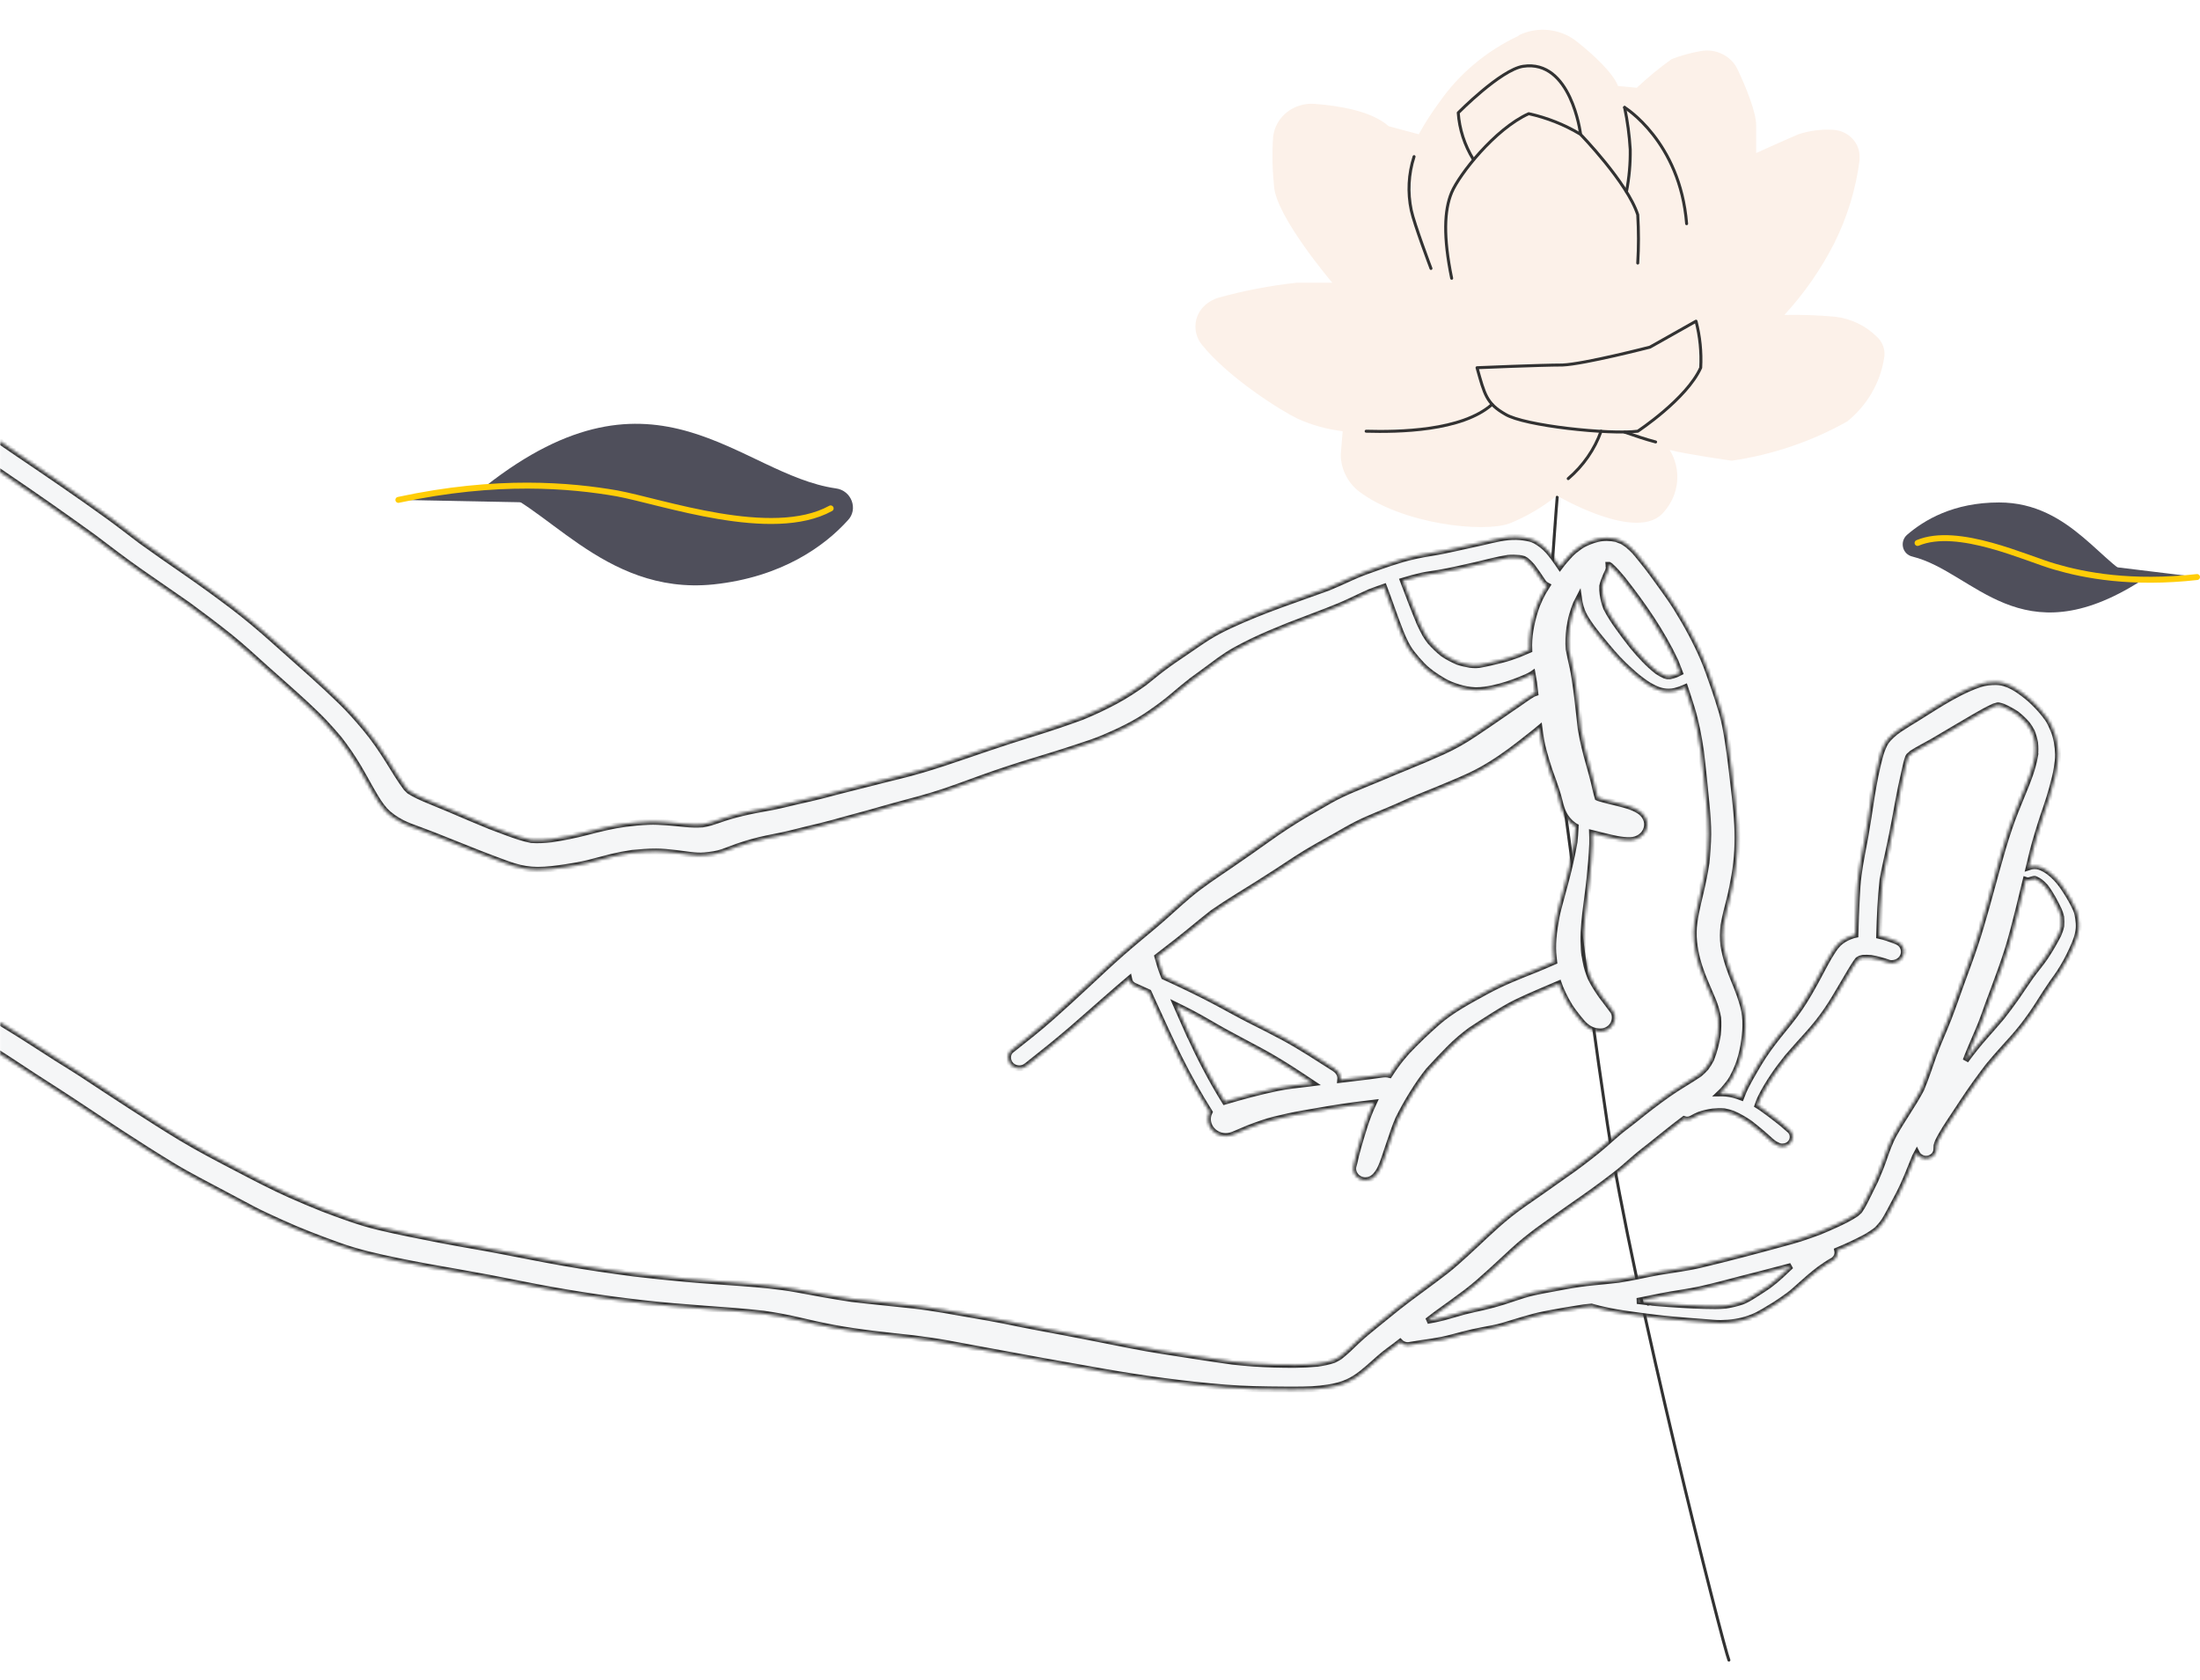<svg fill="none" height="565" viewBox="0 0 740 565" width="740" xmlns="http://www.w3.org/2000/svg" xmlns:xlink="http://www.w3.org/1999/xlink"><filter id="a" color-interpolation-filters="sRGB" filterUnits="userSpaceOnUse" height="564.87" width="247.798" x="394.094" y="0"><feFlood flood-opacity="0" result="BackgroundImageFix"/><feColorMatrix in="SourceAlpha" result="hardAlpha" type="matrix" values="0 0 0 0 0 0 0 0 0 0 0 0 0 0 0 0 0 0 127 0"/><feOffset dy="2"/><feGaussianBlur stdDeviation="2.5"/><feComposite in2="hardAlpha" operator="out"/><feColorMatrix type="matrix" values="0 0 0 0 0.588 0 0 0 0 0.464 0 0 0 0 0 0 0 0 0.24 0"/><feBlend in2="BackgroundImageFix" mode="normal" result="effect1_dropShadow_407_136"/><feColorMatrix in="SourceAlpha" result="hardAlpha" type="matrix" values="0 0 0 0 0 0 0 0 0 0 0 0 0 0 0 0 0 0 127 0"/><feOffset dy="3"/><feGaussianBlur stdDeviation="4"/><feComposite in2="hardAlpha" operator="out"/><feColorMatrix type="matrix" values="0 0 0 0 0.7 0 0 0 0 0.511 0 0 0 0 0 0 0 0 0.61 0"/><feBlend in2="effect1_dropShadow_407_136" mode="normal" result="effect2_dropShadow_407_136"/><feBlend in="SourceGraphic" in2="effect2_dropShadow_407_136" mode="normal" result="shape"/></filter><mask id="b" fill="#fff"><path d="m693.306 308.431c-.175-.817-.454-1.586-.775-2.354-1.302-2.734-2.697-5.409-4.558-7.841-.527-.574-1.065-1.119-1.685-1.605-.517-.36-1.044-.681-1.623-.944-.103-.039-.207-.058-.31-.088-.062 0-.134 0-.197.01-.506.097-.982.243-1.468.408-.434.146-.889.098-1.312-.048-.817 3.414-1.645 6.828-2.503 10.233-1.096 4.319-2.161 8.638-3.495 12.908-1.334 4.28-2.885 8.502-4.446 12.714-.724 1.974-1.489 3.949-2.213 5.924-.745 2.062-1.438 4.153-2.244 6.186-1.489 3.745-3.195 7.393-4.684 11.138-.217.545-.414 1.099-.62 1.644 2.057-2.802 4.218-5.535 6.544-8.161 1.861-2.111 3.732-4.231 5.552-6.381 1.758-2.247 3.453-4.504 5.076-6.828 1.593-2.286 3.092-4.621 4.705-6.887 1.602-2.257 3.453-4.338 4.983-6.644 1.572-2.344 2.978-4.814 4.281-7.305.423-1.002.806-1.994 1.023-3.054.083-1.002.073-2.014-.031-3.025zm-8.782-54.291c.145-1.459.145-2.898-.01-4.358-.238-1.293-.6-2.538-1.086-3.764-.444-.856-.961-1.644-1.529-2.432-1.096-1.255-2.285-2.393-3.608-3.434-1.426-.944-2.915-1.752-4.486-2.452-.497-.175-.993-.321-1.51-.428-.134 0-.279 0-.413 0-.393.097-.776.204-1.148.33-2.264 1.022-4.404 2.237-6.544 3.473-2.274 1.313-4.538 2.655-6.792 3.987-2.45 1.44-4.89 2.899-7.34 4.338-2.316 1.333-4.725 2.5-6.979 3.949-.341.282-.682.574-1.003.895-.093.136-.175.282-.258.418-.558 1.537-.879 3.181-1.231 4.757-.424 1.838-.827 3.677-1.21 5.506-.713 3.385-1.282 6.78-1.913 10.175-.703 3.696-1.406 7.392-2.223 11.069-.714 3.259-1.448 6.489-2.027 9.767-.683 6.254-.952 12.538-1.129 18.822 1.83.399 3.608 1.022 5.345 1.684 1.023.389 1.84.817 2.419 1.751.548.875.692 1.955.403 2.938-.28.953-.952 1.77-1.851 2.276-.868.476-2.15.719-3.122.379-1.933-.671-3.877-1.226-5.903-1.557-.93-.088-1.84-.117-2.77-.059-.3.059-.6.137-.9.224-.248.127-.486.253-.723.399-.042.029-.073.068-.114.107-1.003 1.342-1.861 2.772-2.719 4.202-.859 1.41-1.686 2.84-2.513 4.26-1.654 2.85-3.329 5.691-5.19 8.424-1.934 2.86-4.125 5.554-6.452 8.142-2.264 2.499-4.518 4.999-6.72 7.548-1.633 2.062-3.236 4.124-4.694 6.293-1.675 2.5-3.256 5.068-4.549 7.762-.32.759-.6 1.518-.868 2.286.506.321 1.023.623 1.509.973 1.705 1.216 3.37 2.452 5.013 3.746.683.525 1.365 1.05 2.016 1.605.765.642 1.478 1.371 2.274 1.975.434.398.734.875.889 1.42.248.836.114 1.751-.341 2.49-.455.73-1.199 1.265-2.058 1.488-.299.039-.609.078-.909.117-.621 0-1.199-.146-1.737-.448-1.158-.457-2.088-1.362-2.987-2.179-.693-.613-1.375-1.226-2.078-1.829-1.365-1.177-2.771-2.296-4.187-3.405-1.798-1.235-3.67-2.325-5.685-3.191-.951-.34-1.913-.613-2.916-.798-1.292-.107-2.563-.068-3.856.068-1.55.233-3.049.544-4.517 1.06-.889.379-1.747.788-2.574 1.264-.797.477-1.748.506-2.585.224-3.805 2.85-7.454 5.855-11.166 8.802-2.036 1.615-4.094 3.171-6.027 4.893-2.057 1.838-4.135 3.638-6.327 5.32-4.394 3.375-8.87 6.614-13.45 9.756-4.115 2.83-8.147 5.758-12.189 8.676-2.968 2.218-5.811 4.494-8.509 6.993-2.523 2.315-5.004 4.669-7.547 6.965-2.606 2.344-5.211 4.698-8.033 6.828-3.216 2.422-6.493 4.766-9.77 7.12-1.127.826-2.223 1.692-3.329 2.529 1.84-.321 3.68-.691 5.5-1.167 2.315-.613 4.58-1.333 6.885-1.955 2.099-.554 4.239-.972 6.358-1.459 2.347-.544 4.642-1.166 6.937-1.886 2.305-.72 4.548-1.556 6.864-2.247 2.13-.651 4.363-1.118 6.555-1.536 2.419-.447 4.838-.895 7.246-1.342 3.174-.593 6.348-1.05 9.563-1.361 2.822-.262 5.634-.544 8.446-.875 2.192-.36 4.383-.739 6.565-1.196 2.419-.515 4.848-1.021 7.288-1.439 4.549-.768 9.128-1.303 13.605-2.363 9.356-2.217 18.65-4.687 27.902-7.225 1.933-.525 3.898-1.04 5.8-1.663 2.088-.681 4.125-1.4 6.172-2.159 2.005-.827 3.99-1.673 5.955-2.587 2.284-1.05 4.559-2.179 6.637-3.569.372-.302.723-.613 1.065-.954 1.23-1.731 2.099-3.657 3.05-5.544.786-1.556 1.551-3.123 2.305-4.689.993-2.266 1.944-4.552 2.751-6.887 1.055-3.025 2.109-6.099 3.702-8.919 2.853-5.039 6.286-9.757 8.984-14.863 1.634-3.862 2.875-7.831 4.302-11.761 1.468-4.046 3.298-7.947 4.849-11.964 1.572-4.027 2.957-8.132 4.436-12.189 1.52-4.182 3.112-8.355 4.508-12.567 2.854-8.56 5.057-17.295 7.477-25.963 1.22-4.357 2.461-8.696 3.909-12.995 1.385-4.125 3.05-8.171 4.715-12.198 1.695-4.076 3.37-8.278 4.105-12.617zm-129.755 183.929c.072-.01.145-.01.227-.01.269 0 .538.039.786.117.517.048 1.034.107 1.551.146 2.822.224 5.655.438 8.487.604 2.523.155 5.055.272 7.578.331 2.357.059 4.714.117 7.06-.106 1.892-.302 3.712-.73 5.531-1.342.6-.244 1.2-.506 1.758-.817.879-.487 1.716-1.012 2.564-1.547 1.571-.973 3.101-1.994 4.631-3.035 1.427-1.069 2.781-2.178 4.084-3.394 1.148-1.06 2.264-2.14 3.412-3.2-.848.233-1.685.457-2.533.681-4.549 1.225-9.118 2.372-13.688 3.539-4.724 1.216-9.428 2.519-14.204 3.579-4.414.982-8.932 1.478-13.367 2.372-2.45.487-4.9 1.002-7.361 1.488-.207.039-.413.068-.62.107 1.365.156 2.729.331 4.104.487zm8.804-215.679c-4.671-9.913-11.018-19.028-17.851-27.725-1.282-1.547-2.584-3.065-4.093-4.407-.145-.088-.29-.166-.434-.253-.011 0-.011 0-.021 0-.062 0-.134 0-.196 0 0 .019.01.029.02.048.259.886.062 1.674-.351 2.481-.166.331-.321.661-.476 1.002-.496 1.157-.962 2.344-1.241 3.57-.052.934.021 1.838.134 2.772.248 1.566.6 3.094 1.178 4.582 1.127 2.247 2.522 4.368 3.99 6.42 1.571 2.209 3.205 4.388 4.9 6.518 2.532 3.035 5.189 5.993 8.363 8.454.806.516 1.612.983 2.48 1.382.28.087.538.155.817.214.3.019.6.019.91.01.703-.137 1.375-.35 2.057-.594.445-.194.889-.398 1.323-.622-.475-1.294-.981-2.578-1.509-3.852zm-37.985 50.356c-.486-1.187-.785-2.393-1.085-3.628-.269-1.109-.599-2.199-.94-3.278-.683-2.18-1.509-4.3-2.264-6.44-.785-2.257-1.447-4.553-2.077-6.849-.682-2.5-1.085-5.058-1.406-7.616-.486.408-.982.817-1.478 1.225-1.654 1.333-3.329 2.646-5.004 3.939-4.239 3.307-8.746 6.478-13.512 9.075-4.446 2.412-9.212 4.25-13.884 6.225-2.295.962-4.622 1.877-6.937 2.82-2.388.973-4.725 2.042-7.082 3.093-4.528 2.023-9.232 3.696-13.646 5.952-2.358 1.206-4.632 2.539-6.927 3.842-2.161 1.225-4.342 2.441-6.513 3.657-4.57 2.558-8.881 5.495-13.244 8.355-4.3 2.82-8.694 5.534-13.067 8.248-2.926 1.819-5.8 3.657-8.612 5.612-4.043 3.151-7.909 6.468-11.931 9.61-2.223 1.741-4.445 3.453-6.678 5.174.537 1.975 1.126 3.94 1.87 5.856.114.302.248.594.362.895 6.109 2.793 12.177 5.682 18.08 8.844 3.66 1.956 7.257 3.989 10.968 5.867 3.794 1.907 7.588 3.804 11.32 5.818 5.809 3.152 11.298 6.791 16.86 10.312.93.594 1.643 1.343 1.943 2.394.145.476.176.972.124 1.459 3.256-.399 6.513-.788 9.769-1.177 1.344-.184 2.688-.359 4.022-.554.992-.146 1.881-.184 2.77.059.455-.7.921-1.401 1.386-2.101.568-.856 1.22-1.673 1.83-2.5.486-.671 1.065-1.294 1.602-1.936.383-.447.734-.914 1.138-1.332 3.225-3.395 6.606-6.653 10.152-9.746 4.808-4.212 10.638-7.266 16.262-10.359 5.314-2.928 11.021-5.184 16.686-7.421 2.12-.875 4.229-1.76 6.317-2.684-.072-.555-.134-1.099-.176-1.654-.072-.943-.196-1.887-.175-2.84.01-1.119.021-2.208.124-3.317.207-2.423.569-4.815 1.024-7.208.362-1.956.92-3.891 1.438-5.808 1.003-3.774 2.078-7.509 2.947-11.303.631-2.685 1.199-5.379 1.654-8.093.176-1.595.3-3.162.373-4.767.01-.165 0-.33.01-.496-.02-.009-.051-.029-.072-.039-2.036-1.303-3.422-3.025-4.321-5.185zm-6.631-77.12c-1.147-1.732-2.305-3.473-3.576-5.137-.631-.73-1.292-1.411-2.057-2.033-.248-.166-.496-.311-.765-.457-.476-.146-.961-.244-1.468-.322-1.282-.126-2.533-.155-3.825-.048-3.629.544-7.185 1.585-10.752 2.382-4.217.943-8.384 1.935-12.643 2.664-1.881.331-3.794.525-5.644.943-2.14.487-4.239 1.041-6.327 1.683 1.87 4.805 3.596 9.65 5.633 14.397-.124-.263-.248-.525-.362-.798.186.419.372.827.558 1.246.506 1.06 1.023 2.101 1.592 3.132.486.885 1.075 1.702 1.695 2.51 1.344 1.498 2.76 2.889 4.352 4.154 1.561 1.05 3.235 1.916 4.982 2.675 1.365.458 2.74.769 4.167.993.351.039.703.068 1.054.097.631.049 1.261.01 1.882-.048 2.501-.418 4.962-1.021 7.422-1.634 1.954-.486 3.877-1.118 5.769-1.828 1.251-.525 2.481-1.07 3.742-1.586-.206-4.367.611-8.754 1.904-12.947.951-3.083 2.367-5.972 4.146-8.715-.59-.312-1.106-.749-1.479-1.323zm-119.186 151.818c3.607 7.918 7.586 15.652 12.207 23.084 5.81-1.721 11.661-3.316 17.616-4.551 3.453-.709 7.019-1.05 10.514-1.477.454-.059.92-.117 1.375-.175-2.388-1.576-4.766-3.191-7.185-4.729-3.525-2.247-7.112-4.416-10.813-6.391-3.814-2.053-7.66-4.057-11.454-6.139-3.649-2.005-7.174-4.184-10.864-6.13-1.82-.963-3.66-1.887-5.51-2.792 1.385 3.094 2.76 6.197 4.114 9.3zm-424.103-216.161c.031.019.072.048.103.068.021.01.021.019.041.029-.052-.039-.093-.068-.145-.097zm721.483 187.673c-.61 1.362-1.271 2.714-1.975 4.037-.754 1.41-1.571 2.763-2.44 4.115-.734 1.138-1.571 2.227-2.357 3.336-1.695 2.432-3.267 4.922-4.839 7.412-1.613 2.519-3.318 4.941-5.159 7.305-1.933 2.471-4.011 4.795-6.141 7.11-1.892 2.062-3.691 4.163-5.469 6.294-2.75 3.618-5.439 7.285-7.941 11.069-1.23 1.877-2.471 3.745-3.711 5.613-1.872 2.83-3.815 5.661-5.284 8.705-.175.448-.331.885-.444 1.343-.031.398-.052.788-.052 1.186 0 1.781-1.572 3.259-3.464 3.259-1.374 0-2.584-.798-3.132-1.907-.207.389-.413.778-.61 1.187-1.737 4.28-3.371 8.608-5.521 12.742-1.013 1.975-2.068 3.93-3.123 5.895-.713 1.323-1.406 2.636-2.347 3.852-.506.652-1.044 1.264-1.613 1.858-.506.506-1.22.963-1.809 1.371-.899.642-1.84 1.197-2.832 1.702-2.885 1.518-5.862 2.889-8.902 4.153.29 1.314-.32 2.724-1.592 3.434-1.489.817-2.884 1.819-4.28 2.782-2.388 1.789-4.632 3.764-6.844 5.758-1.137 1.021-2.264 2.062-3.495 2.986-1.519 1.119-3.06 2.198-4.662 3.219-1.251.788-2.533 1.547-3.794 2.296-.755.438-1.489.856-2.254 1.245-.858.438-1.789.788-2.698 1.109-3.009 1.079-6.307 1.536-9.511 1.575-.062 0-.135 0-.197 0-1.747 0-3.525-.205-5.262-.332-1.912-.126-3.814-.282-5.716-.438-3.619-.302-7.247-.594-10.835-1.041.052.009.114.009.176.019-.909-.107-1.819-.224-2.719-.341-.01 0-.01 0-.01 0-.052-.009-.103-.019-.165-.019-.714-.097-1.437-.185-2.161-.273.228.03.465.059.693.078-.3-.029-.6-.068-.9-.107.021 0 .042 0 .052.01-.093-.02-.186-.029-.279-.039.072.01.155.019.227.029-.072-.01-.155-.019-.237-.029-.104-.02-.218-.029-.321-.039.103.01.207.019.31.039-.113-.02-.238-.039-.362-.049-3.37-.438-6.729-.934-10.058-1.596-1.954-.379-3.866-.866-5.779-1.401-.868.087-1.737.165-2.595.262-4.548.71-9.087 1.468-13.594 2.373-4.632.933-9.046 2.489-13.564 3.792-2.253.652-4.6 1.051-6.906 1.488-2.243.428-4.476.914-6.688 1.498-2.316.612-4.621 1.264-6.989 1.75-2.202.438-4.424.759-6.657 1.07-1.293.184-2.575.418-3.867.612-.31.078-.62.117-.93.117s-.62-.039-.92-.117c-.641-.156-1.199-.496-1.644-.953-.61.476-1.21.963-1.83 1.42-1.22.904-2.481 1.789-3.649 2.743-1.127.914-2.192 1.887-3.278 2.84-2.708 2.402-5.489 4.96-8.88 6.487-2.109.953-4.332 1.479-6.637 1.838-1.779.273-3.619.486-5.428.574-1.995.097-4.001.116-5.996.116-1.147 0-2.295-.01-3.442-.01-6.575-.039-13.119-.127-19.673-.663-13.739-1.12-27.406-2.969-40.958-5.344-13.388-2.326-26.744-4.749-40.09-7.24-4.156-.769-8.301-1.567-12.446-2.307-3.815-.691-7.65-1.216-11.486-1.713-8.962-.983-17.936-1.859-26.805-3.513-3.991-.75-7.96-1.635-11.909-2.569-3.867-.915-7.743-1.596-11.672-2.171-6.605-.749-13.232-1.226-19.858-1.694-6.792-.487-13.584-1.061-20.345-1.811-13.925-1.557-27.798-3.747-41.506-6.511-6.999-1.411-14.008-2.744-21.037-3.961-6.74-1.168-13.481-2.355-20.169-3.737-6.699-1.372-13.367-2.861-19.776-5.157-6.668-2.384-13.294-4.913-19.714-7.852-3.122-1.43-6.264-2.831-9.304-4.417-3.122-1.634-6.233-3.288-9.335-4.962-5.903-3.181-11.94-6.187-17.667-9.66-11.63-7.044-22.887-14.603-34.206-22.085-5.479-3.619-11.082-7.092-16.55-10.74-5.727-3.824-11.588-7.462-17.336-11.237-5.851-3.853-11.681-7.705-17.398-11.723-5.448-3.843-10.782-7.841-16.105-11.83-7.267-5.448-14.327-11.13-21.274-16.918-1.633-1.362-1.468-3.93 0-5.311 1.603-1.508 4.011-1.352 5.634 0 3.422 2.851 6.822 5.74 10.348 8.464 3.091 2.383 6.182 4.747 9.314 7.082 5.179 3.746 10.399 7.433 15.692 11.023 5.53 3.736 11.216 7.267 16.881 10.818 5.789 3.61 11.681 7.073 17.398 10.78 2.905 1.878 5.82 3.745 8.735 5.613 2.657 1.683 5.355 3.289 7.98 5.011 5.789 3.784 11.536 7.637 17.367 11.373 5.479 3.512 10.958 7.063 16.55 10.419 6.089 3.658 12.405 6.927 18.721 10.225 5.913 3.094 11.795 6.178 17.915 8.903 3.577 1.605 7.195 3.093 10.834 4.563 6.14 2.335 12.312 4.65 18.752 6.198 6.885 1.644 13.832 2.987 20.789 4.349 6.782 1.324 13.625 2.404 20.417 3.718 6.968 1.343 13.925 2.744 20.913 3.98 7.898 1.402 15.848 2.54 23.808 3.601 5.861.682 11.733 1.305 17.615 1.831 6.172.555 12.344.925 18.526 1.392 6.254.477 12.529 1.013 18.69 2.132 2.947.535 5.893 1.09 8.829 1.625 3.163.574 6.337 1.071 9.521 1.567 6.812.818 13.646 1.431 20.469 2.19 6.946.779 13.8 2.074 20.675 3.28 3.256.574 6.533 1.11 9.779 1.771 3.35.672 6.699 1.392 10.069 2.015 6.885 1.284 13.78 2.579 20.655 3.941 7.66 1.509 15.3 3.134 23.022 4.331 7.805 1.197 15.62 2.472 23.456 3.552 4.683.536 9.377.867 14.101.994 4.817.126 9.625.175 14.421-.291 1.892-.272 3.743-.622 5.552-1.235.693-.331 1.333-.691 1.995-1.099 2.047-1.595 3.898-3.404 5.748-5.194 2.151-2.062 4.477-3.92 6.803-5.807 2.368-1.897 4.694-3.832 7.061-5.709 2.554-2.024 5.18-3.949 7.806-5.885 2.76-2.033 5.531-4.085 8.25-6.186 2.378-1.858 4.611-3.891 6.844-5.914 4.818-4.377 9.408-9.017 14.526-13.102 3.536-2.83 7.381-5.32 11.083-7.946 3.546-2.529 7.123-5 10.669-7.529 3.494-2.577 6.958-5.194 10.225-8.024 1.633-1.41 3.194-2.879 4.848-4.251 1.748-1.459 3.629-2.781 5.397-4.221 3.691-3.005 7.454-5.904 11.372-8.657 3.36-2.363 7-4.367 10.411-6.682.776-.642 1.458-1.332 2.13-2.071.682-.915 1.261-1.849 1.789-2.86 1.065-2.743 1.778-5.506 2.244-8.375.176-1.907.258-3.746.093-5.652-.382-1.985-.92-3.95-1.705-5.837-.806-1.926-1.633-3.833-2.46-5.759-1.54-3.57-2.791-7.179-3.493-10.982-.372-2.053-.589-4.125-.558-6.207.031-2.159.372-4.367.796-6.488.424-2.169.931-4.319 1.459-6.469.816-3.424 1.509-6.877 2.037-10.34.321-3.2.569-6.401.6-9.62.021-3.142-.216-6.275-.516-9.407-.589-6.158-1.188-12.315-1.932-18.463-.733-4.951-1.632-9.854-3.131-14.66-.713-2.296-1.447-4.601-2.212-6.887-.113.049-.227.117-.341.165-1.002.428-2.016.798-3.07 1.051-.693.165-1.406.243-2.119.243-1.044 0-2.089-.166-3.06-.468-1.293-.418-2.512-1.06-3.67-1.731-.765-.448-1.478-.993-2.181-1.499-.858-.612-1.665-1.264-2.45-1.936-1.354-1.167-2.657-2.364-3.928-3.599-2.616-2.539-4.921-5.351-7.215-8.152-2.14-2.617-4.29-5.244-5.892-8.201-1.003-1.868-1.52-3.891-1.799-5.944-.331.642-.661 1.294-.982 1.946-.507 1.245-.931 2.499-1.303 3.803-.424 1.449-.672 2.947-.92 4.436-.29 2.363-.435 4.698-.228 7.081.361 2.014.857 4.008 1.292 6.002.568 2.656.93 5.351 1.291 8.035.579 4.271.961 8.561 1.488 12.831.682 4.086 1.705 8.123 2.831 12.102.569 1.974 1.116 3.949 1.602 5.933.414 1.664.724 3.366 1.23 5.01.114.049.227.107.331.166 2.129.671 4.321 1.158 6.482 1.693 2.46.613 4.879 1.216 7.029 2.539 2.14 1.314 3.308 3.619 2.605 6.002-.683 2.325-2.926 3.843-5.449 3.901-3.039.077-5.934-.701-8.838-1.402-1.344-.321-2.678-.632-4.011-.983.051 1.255.072 2.51.03 3.746-.155 3.92-.528 7.83-.921 11.731-.414 3.978-.993 7.928-1.469 11.897-.248 2.023-.382 4.046-.496 6.07-.104 1.945-.032 3.871.061 5.817.031.661.135 1.332.238 1.994-.021-.175-.041-.341-.072-.516.144.817.289 1.625.444 2.442.33 1.887.92 3.726 1.653 5.506 1.075 2.208 2.398 4.251 3.835 6.265.455.632.931 1.245 1.416 1.858.755.982 1.468 1.994 2.223 2.967 1.013 1.303.827 3.366-.001 4.689-.434.7-1.033 1.254-1.767 1.663-.797.438-1.582.593-2.399.593-.455 0-.92-.049-1.406-.127-2.005-.33-3.67-1.634-4.91-3.113-.889-1.06-1.757-2.13-2.595-3.239-1.953-2.588-3.411-5.467-4.641-8.405-.165-.389-.299-.788-.434-1.187-4.724 2.042-9.49 3.978-14.122 6.215-2.801 1.352-5.427 2.966-8.053 4.61-2.523 1.585-5.035 3.2-7.516 4.853-1.23.924-2.419 1.848-3.588 2.841-1.24 1.05-2.419 2.169-3.566 3.326-2.389 2.412-4.725 4.864-7 7.383-.93 1.186-1.83 2.373-2.698 3.609-.951 1.332-1.82 2.733-2.699 4.124-1.737 2.772-3.308 5.603-4.756 8.511-.486 1.177-.972 2.354-1.396 3.541-.599 1.731-1.199 3.453-1.778 5.184-.507 1.547-1.024 3.074-1.551 4.611-.765 2.16-1.593 4.553-3.371 6.177-.806.739-1.871 1.138-2.957 1.138-.703 0-1.416-.175-2.057-.526-1.581-.875-2.439-2.733-1.902-4.406.362-1.168.559-2.393.859-3.57.269-1.09.579-2.17.889-3.249.651-2.257 1.324-4.504 2.047-6.741.838-2.588 1.841-5.117 2.999-7.578-2.171.272-4.332.535-6.503.797-5.758.759-11.506 1.77-17.223 2.781-3.266.564-6.471 1.264-9.686 2.061-2.967.73-5.852 1.809-8.695 2.879-1.53.623-3.039 1.264-4.549 1.926-1.054.476-2.088.778-3.173.778-.486 0-.993-.068-1.51-.195-1.53-.399-2.853-1.352-3.638-2.636-.827-1.314-1.055-2.928-.61-4.417.083-.292.197-.583.331-.846-3.721-5.924-7.132-12.024-10.233-18.259-3.215-6.47-6.171-13.065-9.178-19.631-.362-.798-.714-1.586-1.075-2.384-1.623-.739-3.246-1.479-4.869-2.208-.951-.428-1.52-1.294-1.706-2.238-2.636 2.218-5.221 4.504-7.816 6.76-3.825 3.327-7.588 6.712-11.424 10.009-4.88 4.202-9.915 8.229-14.98 12.226-.797.642-1.613 1.051-2.688 1.051-1.014 0-1.985-.38-2.698-1.051-1.365-1.284-1.582-3.804 0-5.058 4.601-3.638 9.232-7.266 13.595-11.147 4.011-3.541 7.93-7.169 11.848-10.807 3.815-3.56 7.62-7.139 11.548-10.602 3.722-3.278 7.589-6.41 11.373-9.61 3.877-3.268 7.516-6.769 11.403-10.028 4.249-3.57 8.943-6.633 13.554-9.775 4.332-2.947 8.612-5.962 12.871-8.997 4.198-3.005 8.488-5.816 12.965-8.442 2.594-1.518 5.2-3.006 7.805-4.494 2.647-1.517 5.428-2.782 8.25-3.978 2.853-1.216 5.758-2.344 8.622-3.559 3.36-1.401 6.689-2.84 10.08-4.183-.466.185-.92.37-1.386.555 4.218-1.673 8.395-3.462 12.52-5.32 3.732-1.683 7.288-3.706 10.648-5.972 3.288-2.208 6.576-4.416 9.822-6.682 1.478-1.021 2.946-2.062 4.445-3.054 1.789-1.197 3.484-2.519 5.356-3.609.289-.175.61-.291.93-.398-.134-1.177-.269-2.374-.424-3.551-.155-.992-.33-1.975-.506-2.967-.041.029-.093.058-.134.088-1.21.758-2.585 1.303-3.908 1.838-2.998 1.225-6.12 2.246-9.315 2.927-1.778.37-3.659.681-5.489.681-.217-.001-.424-.01-.631-.01-1.819-.078-3.763-.467-5.499-1.003-1.665-.515-3.308-1.138-4.818-2.004-1.426-.817-2.78-1.693-4.104-2.636-1.137-.847-2.201-1.732-3.173-2.734-1.21-1.245-2.316-2.568-3.391-3.911-1.767-2.237-2.966-4.903-4-7.5-1.953-4.952-3.597-10-5.498-14.971-1.613.564-3.205 1.128-4.797 1.741-2.264 1.001-4.477 2.061-6.71 3.122-2.533 1.196-5.138 2.236-7.753 3.258-4.332 1.692-8.705 3.297-13.026 4.989-4.001 1.614-7.961 3.258-11.827 5.106-1.975.943-3.908 1.955-5.821 2.996-1.85 1.011-3.577 2.178-5.293 3.375-3.277 2.431-6.555 4.853-9.863 7.246.321-.224.641-.457.962-.691-2.42 1.819-4.715 3.735-7.01 5.69-2.398 2.043-4.952 3.901-7.557 5.7-4.818 3.356-10.184 5.943-15.642 8.248-2.884 1.215-5.893 2.188-8.87 3.161-3.05 1.011-6.11 2.003-9.191 2.937-6.161 1.847-12.292 3.744-18.36 5.835-5.707 1.954-11.321 4.143-17.038 6.078-5.479 1.867-11.082 3.268-16.675 4.785-2.853.768-5.676 1.614-8.518 2.411-2.688.759-5.387 1.43-8.075 2.188-2.811.788-5.613 1.595-8.456 2.276-2.905.681-5.789 1.371-8.663 2.11-3.122.807-6.275 1.41-9.429 2.042-3.339.691-6.626 1.624-9.852 2.733-1.654.583-3.287 1.245-4.941 1.828-1.985.691-4.063.953-6.152 1.148-1.55.155-3.153.019-4.703-.156-1.654-.195-3.308-.419-4.973-.643-2.202-.263-4.435-.487-6.657-.487-2.667-.01-5.314.204-7.96.457-2.347.34-4.663.787-6.968 1.332-2.626.632-5.2 1.41-7.826 2.042-2.564.603-5.179 1.079-7.795 1.459-3.029.447-6.13.865-9.211.865-.052 0-.114 0-.176 0-2.667-.02-5.303-.458-7.846-1.246-1.261-.38-2.502-.827-3.732-1.284-2.646-.983-5.293-1.976-7.918-3.007-5.19-2.053-10.379-4.125-15.558-6.198-1.499-.583-3.019-1.148-4.528-1.712-1.975-.73-4.011-1.421-5.872-2.374-2.109-1.08-4.176-2.471-5.758-4.174-1.488-1.615-2.656-3.531-3.752-5.389-1.84-3.123-3.504-6.323-5.365-9.426-1.922-3.211-4.031-6.256-6.326-9.232-1.654-1.956-3.328-3.863-5.096-5.73-1.84-1.936-3.793-3.785-5.757-5.623-4.425-4.125-9.014-8.104-13.532-12.141-4.114-3.668-8.115-7.443-12.436-10.896-4.579-3.658-9.262-7.19-14.007-10.663-5.355-3.736-10.72-7.433-16.085-11.149-5.365-3.736-10.513-7.715-15.723-11.645-9.769-7.063-19.651-13.971-29.647-20.751-10.72-7.268-21.243-14.749-31.663-22.396-5.985-4.397-11.909-8.892-17.728-13.474-2.729-2.15-5.375-4.378-8.032-6.586-1.375-1.148-2.75-2.306-4.145-3.434-1.644-1.314-3.504-2.549-4.91-4.086-.775-.847-1.271-1.742-1.271-2.889 0-1.08.455-2.131 1.272-2.889 1.654-1.547 4.497-1.605 6.141 0 1.292 1.265 2.75 2.393 4.145 3.561 1.313 1.118 2.646 2.218 3.98 3.327 2.801 2.325 5.592 4.689 8.476 6.926 5.861 4.563 11.815 8.999 17.801 13.406 10.006 7.268 20.127 14.399 30.402 21.345 10.234 6.908 20.437 13.844 30.423 21.082 3.67 2.656 7.246 5.458 10.875 8.192 4.827 3.473 9.707 6.878 14.617 10.254 5.386 3.706 10.658 7.549 15.868 11.47 4.869 3.677 9.49 7.588 14.007 11.626 4.342 3.871 8.704 7.743 13.035 11.625 3.308 2.967 6.544 5.983 9.717 9.077 2.925 2.85 5.613 5.914 8.208 9.027 2.811 3.366 5.24 6.946 7.556 10.624 1.984 3.151 3.855 6.381 6.119 9.387.31.341.641.662.992.973 1.882 1.187 3.897 2.101 5.975 2.967 2.378.993 4.776 1.946 7.154 2.958 4.683 2.004 9.366 4.018 14.1 5.935 1.892.73 3.784 1.45 5.696 2.141 2.667.953 5.334 1.946 8.146 2.471 2.254.166 4.476.01 6.72-.233 4.032-.583 8.012-1.419 11.961-2.431 4.29-1.118 8.56-2.188 12.984-2.771 2.575-.331 5.159-.574 7.744-.68 2.077-.098 4.155.049 6.223.185 2.026.146 4.042.37 6.068.565 1.975.194 3.908.233 5.882.117.941-.156 1.861-.36 2.771-.623 1.54-.457 3.039-1.011 4.549-1.517 2.605-.846 5.293-1.536 7.97-2.12 2.802-.622 5.635-1.069 8.447-1.623 2.708-.535 5.365-1.235 8.043-1.848 2.894-.661 5.799-1.284 8.673-2.032 2.802-.72 5.593-1.518 8.405-2.188 5.758-1.391 11.465-2.947 17.223-4.328 10.204-2.45 20.004-6.068 29.908-9.404 5.2-1.76 10.431-3.443 15.683-5.067 5.355-1.663 10.648-3.452 15.9-5.378 3.856-1.575 7.588-3.326 11.269-5.301 3.391-1.818 6.596-3.919 9.708-6.137 2.057-1.605 4.042-3.307 6.141-4.883 2.564-1.925 5.21-3.725 7.878-5.515 2.46-1.653 4.859-3.384 7.371-4.96 2.398-1.498 4.88-2.791 7.464-3.988 5.479-2.548 11.083-4.785 16.789-6.876 5.386-1.974 10.814-3.832 16.2-5.806 2.636-1.089 5.221-2.246 7.806-3.443 2.894-1.332 5.923-2.402 8.932-3.452 2.76-.973 5.562-1.916 8.374-2.733 3.039-.866 6.089-1.498 9.221-1.994 3.091-.495 6.141-1.118 9.191-1.818 2.894-.661 5.81-1.254 8.704-1.925 3.68-.846 7.33-1.848 11.155-1.741 1.519.049 3.091.254 4.559.614 1.292.311 2.439 1.021 3.483 1.77 2.43 1.742 4.135 4.106 5.779 6.499.269.379.527.768.785 1.148.621-.827 1.251-1.634 1.954-2.413.941-1.05 1.882-2.159 3.009-3.054 1.086-.856 2.212-1.731 3.484-2.334 1.375-.642 2.791-1.177 4.27-1.537 2.098-.496 4.135-.418 6.223.011.3.116.6.233.889.35.693.204 1.344.506 1.913.924.93.555 1.736 1.294 2.501 2.014 1.303 1.226 2.409 2.734 3.525 4.095 2.005 2.462 3.866 5.01 5.706 7.579 1.902 2.665 3.855 5.302 5.592 8.074 3.494 5.603 6.626 11.333 9.22 17.364 1.261 2.929 2.253 5.964 3.318 8.95 1.044 2.977 1.994 5.963 2.883 8.989.827 2.86 1.385 5.856 1.85 8.784.537 3.492 1.033 6.984 1.436 10.486.703 6.216 1.56 12.452 1.87 18.697.278 5.593.019 11.284-.942 16.819-.445 2.577-.931 5.145-1.572 7.704-.755 3.025-1.562 6.031-2.1 9.105-.258 2.276-.279 4.503-.021 6.78.372 2.208.91 4.377 1.612 6.517.775 2.403 1.737 4.748 2.688 7.092.899 2.237 1.695 4.455 2.315 6.771 1.199 4.367.826 8.968.071 13.375-.393 2.286-.972 4.523-1.82 6.702-.548 1.391-1.179 2.743-1.892 4.047-.703 1.284-1.706 2.47-2.647 3.589-.486.583-1.013 1.118-1.571 1.644.661-.01 1.313 0 1.974.058 1.84.156 3.567.652 5.241 1.294.507-1.352 1.065-2.694 1.748-3.978.455-.856.889-1.731 1.375-2.578.972-1.731 1.975-3.443 2.998-5.145 1.882-3.123 4.074-6.089 6.359-8.959 2.45-3.054 5.004-6.07 7.196-9.309 2.233-3.278 4.146-6.702 6.017-10.164 1.737-3.201 3.34-6.489 5.377-9.523.682-1.022 1.519-2.033 2.502-2.782 1.261-.953 2.594-1.576 4.114-2.062.238-.078.486-.136.734-.185.114-4.134.239-8.249.466-12.373.145-2.568.239-5.156.611-7.714.3-2.121.61-4.232 1.024-6.352.879-4.407 1.665-8.833 2.337-13.278.693-4.601 1.366-9.193 2.286-13.755.424-2.101.92-4.192 1.469-6.264.403-1.537.909-2.996 1.644-4.436.589-1.177 1.643-2.208 2.636-3.122.724-.681 1.613-1.323 2.44-1.887 1.954-1.323 4.001-2.519 6.006-3.764 1.851-1.148 3.671-2.325 5.511-3.463 3.773-2.354 7.671-4.639 11.765-6.439 1.209-.535 2.45-1.021 3.711-1.429 1.654-.535 3.525-.739 5.252-.739 4.073 0 7.567 2.51 10.534 4.884 1.612 1.294 3.07 2.763 4.445 4.28.847.925 1.612 1.936 2.356 2.929.869 1.157 1.406 2.49 1.985 3.784.61 1.381 1.003 2.84 1.271 4.309.238 1.362.382 2.753.413 4.134.042 1.547-.217 3.084-.434 4.611-.155 1.022-.362 2.043-.61 3.045-.548 2.276-1.169 4.523-1.851 6.77-.621 2.092-1.396 4.154-2.079 6.226-.713 2.111-1.344 4.241-2.006 6.371-1.106 3.619-2.006 7.286-2.875 10.953.352-.117.703-.224 1.086-.292 1.116-.194 2.212-.019 3.246.429 1.726.749 3.194 1.936 4.497 3.23 1.126 1.109 2.129 2.422 3.008 3.725.827 1.246 1.633 2.491 2.356 3.785.641 1.138 1.22 2.286 1.737 3.482.403.954.579 1.956.713 2.967.155 1.07.237 2.131.155 3.201-.176 2.363-1.065 4.581-2.048 6.721z" fill="#fff"/></mask><g filter="url(#a)"><path d="m527.8 126.5c-3.35 21.3-4.55 42.99-6.1 64.47-2.43 34.47 4.11 69 8.25 103.18 3.23 26.32 6.8 52.64 10.72 78.87 8.44 55.78 39.01 175.83 40.87 180.35" stroke="#323232" stroke-linecap="round" stroke-linejoin="round"/><path d="m519.27 117.77-2.53-8.42s-14.86-12.33-23.71-18.05c-13.75-7.76-28.39-14.02-43.62-18.65 0 0 3.16 21.66 10.43 33.69 7.27 12.34 31.61 17.45 38.56 17.45" stroke="#323232" stroke-linecap="round" stroke-linejoin="round"/><path d="m528.44 117.47c.57-7.34 2.97-14.47 6.95-20.75 0 0 37.94-32.79 51.85-40.61 3.76-.61 7.61-.61 11.38 0 0 0-3.48 24.96-9.49 34.29-4.77 6.65-10.65 12.54-17.38 17.45" stroke="#323232" stroke-linecap="round" stroke-linejoin="round"/><path d="m451.62 140.04c-5.25-.64-10.37-2.05-15.18-4.22-5.05-2.4-23.07-13.53-32.24-24.96-1.64-2.08-2.37-4.7-2.02-7.31.34-2.59 1.77-4.94 3.92-6.53 1.04-.78 2.24-1.39 3.47-1.81 8.7-2.43 17.58-4.15 26.56-5.11h12.01s-18.97-22.26-19.6-32.49c-.57-5.5-.69-11.04-.31-16.54.34-3.22 1.99-6.2 4.58-8.28 2.59-2.07 5.94-3.1 9.32-2.86 8.22.61 19.29 2.41 24.98 7.53l10.11 2.7c2.06-3.76 4.4-7.37 6.96-10.83 6.64-9.53 15.81-17.2 26.55-22.26l.32-.3c3.16-1.5 6.7-2.07 10.18-1.62 3.51.42 6.76 1.83 9.42 4.03 5.69 4.51 12.01 10.53 13.59 14.74l6.32.6c3.67-3.46 7.59-6.68 11.7-9.63 3.16-1.23 6.45-2.13 9.8-2.7 2.47-.46 5.03-.12 7.27.99 2.21 1.08 4.02 2.86 5.06 5.02 2.85 6.02 6.32 14.44 6.32 18.95v9.33s7.91-3.61 14.23-6.32c3.76-1.23 7.74-1.74 11.69-1.5 2.47.15 4.78 1.2 6.42 2.95 1.68 1.74 2.53 4.03 2.44 6.37v.91c-1.24 9.68-4.11 19.13-8.54 27.97-4.43 8.7-10.05 16.79-16.75 24.07 5.69-.12 11.41.09 17.07.6 5.31.63 10.21 2.98 13.91 6.62 1.07.93 1.86 2.1 2.3 3.43.45 1.32.54 2.74.23 4.09-1.33 8.18-5.69 15.67-12.33 21.06-11.95 6.74-25.14 11.22-38.89 13.23 0 0-14.85-2.1-20.86-3.61 1.96 3.22 2.84 6.95 2.5 10.65-.35 3.73-1.87 7.25-4.4 10.11-8.53 10.83-36.04-5.41-36.04-5.41-4.74 3.82-10.08 6.97-15.8 9.32-8.85 3.31-36.36.3-50.9-10.83-1.89-1.5-3.41-3.4-4.42-5.53-1.05-2.14-1.58-4.46-1.58-6.8z" fill="#fcf1e9"/><g stroke="#323232" stroke-linecap="round" stroke-linejoin="round"><path d="m496.82 118.68c2.53 9.02 3.17 12.03 9.49 15.64 6.32 3.91 35.09 6.92 44.57 5.72 0 0 16.44-10.83 21.18-21.36.29-5.27-.25-10.53-1.58-15.65l-15.49 8.73s-22.13 5.71-29.4 6.01c-7.27 0-28.77.91-28.77.91z"/><path d="m475.64 47.68c-1.89 5.84-2.21 12.04-.94 18.05.94 4.51 6.63 19.56 6.63 19.56"/><path d="m546.46 31.14s18.65 11.43 20.86 39.1"/><path d="m488.29 88.6c-2.85-13.84-2.53-22.87 0-28.88 2.53-6.02 14.54-21.36 25.92-26.48 6.17 1.36 12.04 3.7 17.39 6.92 0 0 15.8 16.25 19.28 27.08.32 5.41.32 10.83 0 16.24"/><path d="m546.46 31.14c.98 4.66 1.61 9.38 1.89 14.14.07 4.72-.35 9.47-1.26 14.14"/><path d="m459.52 140.04c10.75.3 32.25 0 42.36-9.03"/><path d="m546.46 140.34c3.47 1.2 6.95 2.4 10.43 3.31"/><path d="m527.49 155.98c5.06-4.33 8.88-9.84 11.06-15.94"/><path d="m495.56 48.59c-2.94-4.79-4.68-10.14-5.06-15.65 0 0 14.23-14.44 21.81-15.64 16.13-2.41 19.29 22.56 19.29 22.56"/></g></g><path d="m281.126 164.263c-32.385-4.63-60.32-46.018-117.85-.72 19.477 4.154 39.117 36.845 76.641 33.029 23.164-2.417 37.592-13.051 45.252-21.561 3.589-3.681 1.309-10.062-4.043-10.748z" fill="#4f4f5b"/><path d="m134 168.131c33.305-7.186 58.073-4.858 73.454-2.203 15.099 2.759 52.223 15.944 71.95 5.068" fill="#4f4f5b"/><path d="m134 168.131c33.305-7.186 58.073-4.858 73.454-2.203 15.099 2.759 52.223 15.944 71.95 5.068" stroke="#ffcd07" stroke-linecap="round" stroke-width="2"/><path d="m643.33 187.221c20.808 5.18 36.218 33.95 76.67 8.245-12.521-4.024-23.115-26.466-47.582-26.466-15.41 0-25.235 5.947-31.014 10.935-2.502 2.298-1.539 6.52 1.926 7.286z" fill="#4f4f5b"/><path d="m739 194.084c-22.016 2.487-37.904-.571-47.668-3.436-9.573-2.673-32.738-13.756-46.332-8.025" fill="#4f4f5b"/><g stroke-width="2"><path d="m739 194.084c-22.016 2.487-37.904-.571-47.668-3.436-9.573-2.673-32.738-13.756-46.332-8.025" stroke="#ffcd07" stroke-linecap="round"/><path d="m693.306 308.431c-.175-.817-.454-1.586-.775-2.354-1.302-2.734-2.697-5.409-4.558-7.841-.527-.574-1.065-1.119-1.685-1.605-.517-.36-1.044-.681-1.623-.944-.103-.039-.207-.058-.31-.088-.062 0-.134 0-.197.01-.506.097-.982.243-1.468.408-.434.146-.889.098-1.312-.048-.817 3.414-1.645 6.828-2.503 10.233-1.096 4.319-2.161 8.638-3.495 12.908-1.334 4.28-2.885 8.502-4.446 12.714-.724 1.974-1.489 3.949-2.213 5.924-.745 2.062-1.438 4.153-2.244 6.186-1.489 3.745-3.195 7.393-4.684 11.138-.217.545-.414 1.099-.62 1.644 2.057-2.802 4.218-5.535 6.544-8.161 1.861-2.111 3.732-4.231 5.552-6.381 1.758-2.247 3.453-4.504 5.076-6.828 1.593-2.286 3.092-4.621 4.705-6.887 1.602-2.257 3.453-4.338 4.983-6.644 1.572-2.344 2.978-4.814 4.281-7.305.423-1.002.806-1.994 1.023-3.054.083-1.002.073-2.014-.031-3.025zm-8.782-54.291c.145-1.459.145-2.898-.01-4.358-.238-1.293-.6-2.538-1.086-3.764-.444-.856-.961-1.644-1.529-2.432-1.096-1.255-2.285-2.393-3.608-3.434-1.426-.944-2.915-1.752-4.486-2.452-.497-.175-.993-.321-1.51-.428-.134 0-.279 0-.413 0-.393.097-.776.204-1.148.33-2.264 1.022-4.404 2.237-6.544 3.473-2.274 1.313-4.538 2.655-6.792 3.987-2.45 1.44-4.89 2.899-7.34 4.338-2.316 1.333-4.725 2.5-6.979 3.949-.341.282-.682.574-1.003.895-.093.136-.175.282-.258.418-.558 1.537-.879 3.181-1.231 4.757-.424 1.838-.827 3.677-1.21 5.506-.713 3.385-1.282 6.78-1.913 10.175-.703 3.696-1.406 7.392-2.223 11.069-.714 3.259-1.448 6.489-2.027 9.767-.683 6.254-.952 12.538-1.129 18.822 1.83.399 3.608 1.022 5.345 1.684 1.023.389 1.84.817 2.419 1.751.548.875.692 1.955.403 2.938-.28.953-.952 1.77-1.851 2.276-.868.476-2.15.719-3.122.379-1.933-.671-3.877-1.226-5.903-1.557-.93-.088-1.84-.117-2.77-.059-.3.059-.6.137-.9.224-.248.127-.486.253-.723.399-.042.029-.073.068-.114.107-1.003 1.342-1.861 2.772-2.719 4.202-.859 1.41-1.686 2.84-2.513 4.26-1.654 2.85-3.329 5.691-5.19 8.424-1.934 2.86-4.125 5.554-6.452 8.142-2.264 2.499-4.518 4.999-6.72 7.548-1.633 2.062-3.236 4.124-4.694 6.293-1.675 2.5-3.256 5.068-4.549 7.762-.32.759-.6 1.518-.868 2.286.506.321 1.023.623 1.509.973 1.705 1.216 3.37 2.452 5.013 3.746.683.525 1.365 1.05 2.016 1.605.765.642 1.478 1.371 2.274 1.975.434.398.734.875.889 1.42.248.836.114 1.751-.341 2.49-.455.73-1.199 1.265-2.058 1.488-.299.039-.609.078-.909.117-.621 0-1.199-.146-1.737-.448-1.158-.457-2.088-1.362-2.987-2.179-.693-.613-1.375-1.226-2.078-1.829-1.365-1.177-2.771-2.296-4.187-3.405-1.798-1.235-3.67-2.325-5.685-3.191-.951-.34-1.913-.613-2.916-.798-1.292-.107-2.563-.068-3.856.068-1.55.233-3.049.544-4.517 1.06-.889.379-1.747.788-2.574 1.264-.797.477-1.748.506-2.585.224-3.805 2.85-7.454 5.855-11.166 8.802-2.036 1.615-4.094 3.171-6.027 4.893-2.057 1.838-4.135 3.638-6.327 5.32-4.394 3.375-8.87 6.614-13.45 9.756-4.115 2.83-8.147 5.758-12.189 8.676-2.968 2.218-5.811 4.494-8.509 6.993-2.523 2.315-5.004 4.669-7.547 6.965-2.606 2.344-5.211 4.698-8.033 6.828-3.216 2.422-6.493 4.766-9.77 7.12-1.127.826-2.223 1.692-3.329 2.529 1.84-.321 3.68-.691 5.5-1.167 2.315-.613 4.58-1.333 6.885-1.955 2.099-.554 4.239-.972 6.358-1.459 2.347-.544 4.642-1.166 6.937-1.886 2.305-.72 4.548-1.556 6.864-2.247 2.13-.651 4.363-1.118 6.555-1.536 2.419-.447 4.838-.895 7.246-1.342 3.174-.593 6.348-1.05 9.563-1.361 2.822-.262 5.634-.544 8.446-.875 2.192-.36 4.383-.739 6.565-1.196 2.419-.515 4.848-1.021 7.288-1.439 4.549-.768 9.128-1.303 13.605-2.363 9.356-2.217 18.65-4.687 27.902-7.225 1.933-.525 3.898-1.04 5.8-1.663 2.088-.681 4.125-1.4 6.172-2.159 2.005-.827 3.99-1.673 5.955-2.587 2.284-1.05 4.559-2.179 6.637-3.569.372-.302.723-.613 1.065-.954 1.23-1.731 2.099-3.657 3.05-5.544.786-1.556 1.551-3.123 2.305-4.689.993-2.266 1.944-4.552 2.751-6.887 1.055-3.025 2.109-6.099 3.702-8.919 2.853-5.039 6.286-9.757 8.984-14.863 1.634-3.862 2.875-7.831 4.302-11.761 1.468-4.046 3.298-7.947 4.849-11.964 1.572-4.027 2.957-8.132 4.436-12.189 1.52-4.182 3.112-8.355 4.508-12.567 2.854-8.56 5.057-17.295 7.477-25.963 1.22-4.357 2.461-8.696 3.909-12.995 1.385-4.125 3.05-8.171 4.715-12.198 1.695-4.076 3.37-8.278 4.105-12.617zm-129.755 183.929c.072-.01.145-.01.227-.01.269 0 .538.039.786.117.517.048 1.034.107 1.551.146 2.822.224 5.655.438 8.487.604 2.523.155 5.055.272 7.578.331 2.357.059 4.714.117 7.06-.106 1.892-.302 3.712-.73 5.531-1.342.6-.244 1.2-.506 1.758-.817.879-.487 1.716-1.012 2.564-1.547 1.571-.973 3.101-1.994 4.631-3.035 1.427-1.069 2.781-2.178 4.084-3.394 1.148-1.06 2.264-2.14 3.412-3.2-.848.233-1.685.457-2.533.681-4.549 1.225-9.118 2.372-13.688 3.539-4.724 1.216-9.428 2.519-14.204 3.579-4.414.982-8.932 1.478-13.367 2.372-2.45.487-4.9 1.002-7.361 1.488-.207.039-.413.068-.62.107 1.365.156 2.729.331 4.104.487zm8.804-215.679c-4.671-9.913-11.018-19.028-17.851-27.725-1.282-1.547-2.584-3.065-4.093-4.407-.145-.088-.29-.166-.434-.253-.011 0-.011 0-.021 0-.062 0-.134 0-.196 0 0 .019.01.029.02.048.259.886.062 1.674-.351 2.481-.166.331-.321.661-.476 1.002-.496 1.157-.962 2.344-1.241 3.57-.052.934.021 1.838.134 2.772.248 1.566.6 3.094 1.178 4.582 1.127 2.247 2.522 4.368 3.99 6.42 1.571 2.209 3.205 4.388 4.9 6.518 2.532 3.035 5.189 5.993 8.363 8.454.806.516 1.612.983 2.48 1.382.28.087.538.155.817.214.3.019.6.019.91.01.703-.137 1.375-.35 2.057-.594.445-.194.889-.398 1.323-.622-.475-1.294-.981-2.578-1.509-3.852zm-37.985 50.356c-.486-1.187-.785-2.393-1.085-3.628-.269-1.109-.599-2.199-.94-3.278-.683-2.18-1.509-4.3-2.264-6.44-.785-2.257-1.447-4.553-2.077-6.849-.682-2.5-1.085-5.058-1.406-7.616-.486.408-.982.817-1.478 1.225-1.654 1.333-3.329 2.646-5.004 3.939-4.239 3.307-8.746 6.478-13.512 9.075-4.446 2.412-9.212 4.25-13.884 6.225-2.295.962-4.622 1.877-6.937 2.82-2.388.973-4.725 2.042-7.082 3.093-4.528 2.023-9.232 3.696-13.646 5.952-2.358 1.206-4.632 2.539-6.927 3.842-2.161 1.225-4.342 2.441-6.513 3.657-4.57 2.558-8.881 5.495-13.244 8.355-4.3 2.82-8.694 5.534-13.067 8.248-2.926 1.819-5.8 3.657-8.612 5.612-4.043 3.151-7.909 6.468-11.931 9.61-2.223 1.741-4.445 3.453-6.678 5.174.537 1.975 1.126 3.94 1.87 5.856.114.302.248.594.362.895 6.109 2.793 12.177 5.682 18.08 8.844 3.66 1.956 7.257 3.989 10.968 5.867 3.794 1.907 7.588 3.804 11.32 5.818 5.809 3.152 11.298 6.791 16.86 10.312.93.594 1.643 1.343 1.943 2.394.145.476.176.972.124 1.459 3.256-.399 6.513-.788 9.769-1.177 1.344-.184 2.688-.359 4.022-.554.992-.146 1.881-.184 2.77.059.455-.7.921-1.401 1.386-2.101.568-.856 1.22-1.673 1.83-2.5.486-.671 1.065-1.294 1.602-1.936.383-.447.734-.914 1.138-1.332 3.225-3.395 6.606-6.653 10.152-9.746 4.808-4.212 10.638-7.266 16.262-10.359 5.314-2.928 11.021-5.184 16.686-7.421 2.12-.875 4.229-1.76 6.317-2.684-.072-.555-.134-1.099-.176-1.654-.072-.943-.196-1.887-.175-2.84.01-1.119.021-2.208.124-3.317.207-2.423.569-4.815 1.024-7.208.362-1.956.92-3.891 1.438-5.808 1.003-3.774 2.078-7.509 2.947-11.303.631-2.685 1.199-5.379 1.654-8.093.176-1.595.3-3.162.373-4.767.01-.165 0-.33.01-.496-.02-.009-.051-.029-.072-.039-2.036-1.303-3.422-3.025-4.321-5.185zm-6.631-77.12c-1.147-1.732-2.305-3.473-3.576-5.137-.631-.73-1.292-1.411-2.057-2.033-.248-.166-.496-.311-.765-.457-.476-.146-.961-.244-1.468-.322-1.282-.126-2.533-.155-3.825-.048-3.629.544-7.185 1.585-10.752 2.382-4.217.943-8.384 1.935-12.643 2.664-1.881.331-3.794.525-5.644.943-2.14.487-4.239 1.041-6.327 1.683 1.87 4.805 3.596 9.65 5.633 14.397-.124-.263-.248-.525-.362-.798.186.419.372.827.558 1.246.506 1.06 1.023 2.101 1.592 3.132.486.885 1.075 1.702 1.695 2.51 1.344 1.498 2.76 2.889 4.352 4.154 1.561 1.05 3.235 1.916 4.982 2.675 1.365.458 2.74.769 4.167.993.351.039.703.068 1.054.097.631.049 1.261.01 1.882-.048 2.501-.418 4.962-1.021 7.422-1.634 1.954-.486 3.877-1.118 5.769-1.828 1.251-.525 2.481-1.07 3.742-1.586-.206-4.367.611-8.754 1.904-12.947.951-3.083 2.367-5.972 4.146-8.715-.59-.312-1.106-.749-1.479-1.323zm-119.186 151.818c3.607 7.918 7.586 15.652 12.207 23.084 5.81-1.721 11.661-3.316 17.616-4.551 3.453-.709 7.019-1.05 10.514-1.477.454-.059.92-.117 1.375-.175-2.388-1.576-4.766-3.191-7.185-4.729-3.525-2.247-7.112-4.416-10.813-6.391-3.814-2.053-7.66-4.057-11.454-6.139-3.649-2.005-7.174-4.184-10.864-6.13-1.82-.963-3.66-1.887-5.51-2.792 1.385 3.094 2.76 6.197 4.114 9.3zm-424.103-216.161c.031.019.072.048.103.068.021.01.021.019.041.029-.052-.039-.093-.068-.145-.097zm721.483 187.673c-.61 1.362-1.271 2.714-1.975 4.037-.754 1.41-1.571 2.763-2.44 4.115-.734 1.138-1.571 2.227-2.357 3.336-1.695 2.432-3.267 4.922-4.839 7.412-1.613 2.519-3.318 4.941-5.159 7.305-1.933 2.471-4.011 4.795-6.141 7.11-1.892 2.062-3.691 4.163-5.469 6.294-2.75 3.618-5.439 7.285-7.941 11.069-1.23 1.877-2.471 3.745-3.711 5.613-1.872 2.83-3.815 5.661-5.284 8.705-.175.448-.331.885-.444 1.343-.031.398-.052.788-.052 1.186 0 1.781-1.572 3.259-3.464 3.259-1.374 0-2.584-.798-3.132-1.907-.207.389-.413.778-.61 1.187-1.737 4.28-3.371 8.608-5.521 12.742-1.013 1.975-2.068 3.93-3.123 5.895-.713 1.323-1.406 2.636-2.347 3.852-.506.652-1.044 1.264-1.613 1.858-.506.506-1.22.963-1.809 1.371-.899.642-1.84 1.197-2.832 1.702-2.885 1.518-5.862 2.889-8.902 4.153.29 1.314-.32 2.724-1.592 3.434-1.489.817-2.884 1.819-4.28 2.782-2.388 1.789-4.632 3.764-6.844 5.758-1.137 1.021-2.264 2.062-3.495 2.986-1.519 1.119-3.06 2.198-4.662 3.219-1.251.788-2.533 1.547-3.794 2.296-.755.438-1.489.856-2.254 1.245-.858.438-1.789.788-2.698 1.109-3.009 1.079-6.307 1.536-9.511 1.575-.062 0-.135 0-.197 0-1.747 0-3.525-.205-5.262-.332-1.912-.126-3.814-.282-5.716-.438-3.619-.302-7.247-.594-10.835-1.041.052.009.114.009.176.019-.909-.107-1.819-.224-2.719-.341-.01 0-.01 0-.01 0-.052-.009-.103-.019-.165-.019-.714-.097-1.437-.185-2.161-.273.228.03.465.059.693.078-.3-.029-.6-.068-.9-.107.021 0 .042 0 .052.01-.093-.02-.186-.029-.279-.039.072.01.155.019.227.029-.072-.01-.155-.019-.237-.029-.104-.02-.218-.029-.321-.039.103.01.207.019.31.039-.113-.02-.238-.039-.362-.049-3.37-.438-6.729-.934-10.058-1.596-1.954-.379-3.866-.866-5.779-1.401-.868.087-1.737.165-2.595.262-4.548.71-9.087 1.468-13.594 2.373-4.632.933-9.046 2.489-13.564 3.792-2.253.652-4.6 1.051-6.906 1.488-2.243.428-4.476.914-6.688 1.498-2.316.612-4.621 1.264-6.989 1.75-2.202.438-4.424.759-6.657 1.07-1.293.184-2.575.418-3.867.612-.31.078-.62.117-.93.117s-.62-.039-.92-.117c-.641-.156-1.199-.496-1.644-.953-.61.476-1.21.963-1.83 1.42-1.22.904-2.481 1.789-3.649 2.743-1.127.914-2.192 1.887-3.278 2.84-2.708 2.402-5.489 4.96-8.88 6.487-2.109.953-4.332 1.479-6.637 1.838-1.779.273-3.619.486-5.428.574-1.995.097-4.001.116-5.996.116-1.147 0-2.295-.01-3.442-.01-6.575-.039-13.119-.127-19.673-.663-13.739-1.12-27.406-2.969-40.958-5.344-13.388-2.326-26.744-4.749-40.09-7.24-4.156-.769-8.301-1.567-12.446-2.307-3.815-.691-7.65-1.216-11.486-1.713-8.962-.983-17.936-1.859-26.805-3.513-3.991-.75-7.96-1.635-11.909-2.569-3.867-.915-7.743-1.596-11.672-2.171-6.605-.749-13.232-1.226-19.858-1.694-6.792-.487-13.584-1.061-20.345-1.811-13.925-1.557-27.798-3.747-41.506-6.511-6.999-1.411-14.008-2.744-21.037-3.961-6.74-1.168-13.481-2.355-20.169-3.737-6.699-1.372-13.367-2.861-19.776-5.157-6.668-2.384-13.294-4.913-19.714-7.852-3.122-1.43-6.264-2.831-9.304-4.417-3.122-1.634-6.233-3.288-9.335-4.962-5.903-3.181-11.94-6.187-17.667-9.66-11.63-7.044-22.887-14.603-34.206-22.085-5.479-3.619-11.082-7.092-16.55-10.74-5.727-3.824-11.588-7.462-17.336-11.237-5.851-3.853-11.681-7.705-17.398-11.723-5.448-3.843-10.782-7.841-16.105-11.83-7.267-5.448-14.327-11.13-21.274-16.918-1.633-1.362-1.468-3.93 0-5.311 1.603-1.508 4.011-1.352 5.634 0 3.422 2.851 6.822 5.74 10.348 8.464 3.091 2.383 6.182 4.747 9.314 7.082 5.179 3.746 10.399 7.433 15.692 11.023 5.53 3.736 11.216 7.267 16.881 10.818 5.789 3.61 11.681 7.073 17.398 10.78 2.905 1.878 5.82 3.745 8.735 5.613 2.657 1.683 5.355 3.289 7.98 5.011 5.789 3.784 11.536 7.637 17.367 11.373 5.479 3.512 10.958 7.063 16.55 10.419 6.089 3.658 12.405 6.927 18.721 10.225 5.913 3.094 11.795 6.178 17.915 8.903 3.577 1.605 7.195 3.093 10.834 4.563 6.14 2.335 12.312 4.65 18.752 6.198 6.885 1.644 13.832 2.987 20.789 4.349 6.782 1.324 13.625 2.404 20.417 3.718 6.968 1.343 13.925 2.744 20.913 3.98 7.898 1.402 15.848 2.54 23.808 3.601 5.861.682 11.733 1.305 17.615 1.831 6.172.555 12.344.925 18.526 1.392 6.254.477 12.529 1.013 18.69 2.132 2.947.535 5.893 1.09 8.829 1.625 3.163.574 6.337 1.071 9.521 1.567 6.812.818 13.646 1.431 20.469 2.19 6.946.779 13.8 2.074 20.675 3.28 3.256.574 6.533 1.11 9.779 1.771 3.35.672 6.699 1.392 10.069 2.015 6.885 1.284 13.78 2.579 20.655 3.941 7.66 1.509 15.3 3.134 23.022 4.331 7.805 1.197 15.62 2.472 23.456 3.552 4.683.536 9.377.867 14.101.994 4.817.126 9.625.175 14.421-.291 1.892-.272 3.743-.622 5.552-1.235.693-.331 1.333-.691 1.995-1.099 2.047-1.595 3.898-3.404 5.748-5.194 2.151-2.062 4.477-3.92 6.803-5.807 2.368-1.897 4.694-3.832 7.061-5.709 2.554-2.024 5.18-3.949 7.806-5.885 2.76-2.033 5.531-4.085 8.25-6.186 2.378-1.858 4.611-3.891 6.844-5.914 4.818-4.377 9.408-9.017 14.526-13.102 3.536-2.83 7.381-5.32 11.083-7.946 3.546-2.529 7.123-5 10.669-7.529 3.494-2.577 6.958-5.194 10.225-8.024 1.633-1.41 3.194-2.879 4.848-4.251 1.748-1.459 3.629-2.781 5.397-4.221 3.691-3.005 7.454-5.904 11.372-8.657 3.36-2.363 7-4.367 10.411-6.682.776-.642 1.458-1.332 2.13-2.071.682-.915 1.261-1.849 1.789-2.86 1.065-2.743 1.778-5.506 2.244-8.375.176-1.907.258-3.746.093-5.652-.382-1.985-.92-3.95-1.705-5.837-.806-1.926-1.633-3.833-2.46-5.759-1.54-3.57-2.791-7.179-3.493-10.982-.372-2.053-.589-4.125-.558-6.207.031-2.159.372-4.367.796-6.488.424-2.169.931-4.319 1.459-6.469.816-3.424 1.509-6.877 2.037-10.34.321-3.2.569-6.401.6-9.62.021-3.142-.216-6.275-.516-9.407-.589-6.158-1.188-12.315-1.932-18.463-.733-4.951-1.632-9.854-3.131-14.66-.713-2.296-1.447-4.601-2.212-6.887-.113.049-.227.117-.341.165-1.002.428-2.016.798-3.07 1.051-.693.165-1.406.243-2.119.243-1.044 0-2.089-.166-3.06-.468-1.293-.418-2.512-1.06-3.67-1.731-.765-.448-1.478-.993-2.181-1.499-.858-.612-1.665-1.264-2.45-1.936-1.354-1.167-2.657-2.364-3.928-3.599-2.616-2.539-4.921-5.351-7.215-8.152-2.14-2.617-4.29-5.244-5.892-8.201-1.003-1.868-1.52-3.891-1.799-5.944-.331.642-.661 1.294-.982 1.946-.507 1.245-.931 2.499-1.303 3.803-.424 1.449-.672 2.947-.92 4.436-.29 2.363-.435 4.698-.228 7.081.361 2.014.857 4.008 1.292 6.002.568 2.656.93 5.351 1.291 8.035.579 4.271.961 8.561 1.488 12.831.682 4.086 1.705 8.123 2.831 12.102.569 1.974 1.116 3.949 1.602 5.933.414 1.664.724 3.366 1.23 5.01.114.049.227.107.331.166 2.129.671 4.321 1.158 6.482 1.693 2.46.613 4.879 1.216 7.029 2.539 2.14 1.314 3.308 3.619 2.605 6.002-.683 2.325-2.926 3.843-5.449 3.901-3.039.077-5.934-.701-8.838-1.402-1.344-.321-2.678-.632-4.011-.983.051 1.255.072 2.51.03 3.746-.155 3.92-.528 7.83-.921 11.731-.414 3.978-.993 7.928-1.469 11.897-.248 2.023-.382 4.046-.496 6.07-.104 1.945-.032 3.871.061 5.817.031.661.135 1.332.238 1.994-.021-.175-.041-.341-.072-.516.144.817.289 1.625.444 2.442.33 1.887.92 3.726 1.653 5.506 1.075 2.208 2.398 4.251 3.835 6.265.455.632.931 1.245 1.416 1.858.755.982 1.468 1.994 2.223 2.967 1.013 1.303.827 3.366-.001 4.689-.434.7-1.033 1.254-1.767 1.663-.797.438-1.582.593-2.399.593-.455 0-.92-.049-1.406-.127-2.005-.33-3.67-1.634-4.91-3.113-.889-1.06-1.757-2.13-2.595-3.239-1.953-2.588-3.411-5.467-4.641-8.405-.165-.389-.299-.788-.434-1.187-4.724 2.042-9.49 3.978-14.122 6.215-2.801 1.352-5.427 2.966-8.053 4.61-2.523 1.585-5.035 3.2-7.516 4.853-1.23.924-2.419 1.848-3.588 2.841-1.24 1.05-2.419 2.169-3.566 3.326-2.389 2.412-4.725 4.864-7 7.383-.93 1.186-1.83 2.373-2.698 3.609-.951 1.332-1.82 2.733-2.699 4.124-1.737 2.772-3.308 5.603-4.756 8.511-.486 1.177-.972 2.354-1.396 3.541-.599 1.731-1.199 3.453-1.778 5.184-.507 1.547-1.024 3.074-1.551 4.611-.765 2.16-1.593 4.553-3.371 6.177-.806.739-1.871 1.138-2.957 1.138-.703 0-1.416-.175-2.057-.526-1.581-.875-2.439-2.733-1.902-4.406.362-1.168.559-2.393.859-3.57.269-1.09.579-2.17.889-3.249.651-2.257 1.324-4.504 2.047-6.741.838-2.588 1.841-5.117 2.999-7.578-2.171.272-4.332.535-6.503.797-5.758.759-11.506 1.77-17.223 2.781-3.266.564-6.471 1.264-9.686 2.061-2.967.73-5.852 1.809-8.695 2.879-1.53.623-3.039 1.264-4.549 1.926-1.054.476-2.088.778-3.173.778-.486 0-.993-.068-1.51-.195-1.53-.399-2.853-1.352-3.638-2.636-.827-1.314-1.055-2.928-.61-4.417.083-.292.197-.583.331-.846-3.721-5.924-7.132-12.024-10.233-18.259-3.215-6.47-6.171-13.065-9.178-19.631-.362-.798-.714-1.586-1.075-2.384-1.623-.739-3.246-1.479-4.869-2.208-.951-.428-1.52-1.294-1.706-2.238-2.636 2.218-5.221 4.504-7.816 6.76-3.825 3.327-7.588 6.712-11.424 10.009-4.88 4.202-9.915 8.229-14.98 12.226-.797.642-1.613 1.051-2.688 1.051-1.014 0-1.985-.38-2.698-1.051-1.365-1.284-1.582-3.804 0-5.058 4.601-3.638 9.232-7.266 13.595-11.147 4.011-3.541 7.93-7.169 11.848-10.807 3.815-3.56 7.62-7.139 11.548-10.602 3.722-3.278 7.589-6.41 11.373-9.61 3.877-3.268 7.516-6.769 11.403-10.028 4.249-3.57 8.943-6.633 13.554-9.775 4.332-2.947 8.612-5.962 12.871-8.997 4.198-3.005 8.488-5.816 12.965-8.442 2.594-1.518 5.2-3.006 7.805-4.494 2.647-1.517 5.428-2.782 8.25-3.978 2.853-1.216 5.758-2.344 8.622-3.559 3.36-1.401 6.689-2.84 10.08-4.183-.466.185-.92.37-1.386.555 4.218-1.673 8.395-3.462 12.52-5.32 3.732-1.683 7.288-3.706 10.648-5.972 3.288-2.208 6.576-4.416 9.822-6.682 1.478-1.021 2.946-2.062 4.445-3.054 1.789-1.197 3.484-2.519 5.356-3.609.289-.175.61-.291.93-.398-.134-1.177-.269-2.374-.424-3.551-.155-.992-.33-1.975-.506-2.967-.041.029-.093.058-.134.088-1.21.758-2.585 1.303-3.908 1.838-2.998 1.225-6.12 2.246-9.315 2.927-1.778.37-3.659.681-5.489.681-.217-.001-.424-.01-.631-.01-1.819-.078-3.763-.467-5.499-1.003-1.665-.515-3.308-1.138-4.818-2.004-1.426-.817-2.78-1.693-4.104-2.636-1.137-.847-2.201-1.732-3.173-2.734-1.21-1.245-2.316-2.568-3.391-3.911-1.767-2.237-2.966-4.903-4-7.5-1.953-4.952-3.597-10-5.498-14.971-1.613.564-3.205 1.128-4.797 1.741-2.264 1.001-4.477 2.061-6.71 3.122-2.533 1.196-5.138 2.236-7.753 3.258-4.332 1.692-8.705 3.297-13.026 4.989-4.001 1.614-7.961 3.258-11.827 5.106-1.975.943-3.908 1.955-5.821 2.996-1.85 1.011-3.577 2.178-5.293 3.375-3.277 2.431-6.555 4.853-9.863 7.246.321-.224.641-.457.962-.691-2.42 1.819-4.715 3.735-7.01 5.69-2.398 2.043-4.952 3.901-7.557 5.7-4.818 3.356-10.184 5.943-15.642 8.248-2.884 1.215-5.893 2.188-8.87 3.161-3.05 1.011-6.11 2.003-9.191 2.937-6.161 1.847-12.292 3.744-18.36 5.835-5.707 1.954-11.321 4.143-17.038 6.078-5.479 1.867-11.082 3.268-16.675 4.785-2.853.768-5.676 1.614-8.518 2.411-2.688.759-5.387 1.43-8.075 2.188-2.811.788-5.613 1.595-8.456 2.276-2.905.681-5.789 1.371-8.663 2.11-3.122.807-6.275 1.41-9.429 2.042-3.339.691-6.626 1.624-9.852 2.733-1.654.583-3.287 1.245-4.941 1.828-1.985.691-4.063.953-6.152 1.148-1.55.155-3.153.019-4.703-.156-1.654-.195-3.308-.419-4.973-.643-2.202-.263-4.435-.487-6.657-.487-2.667-.01-5.314.204-7.96.457-2.347.34-4.663.787-6.968 1.332-2.626.632-5.2 1.41-7.826 2.042-2.564.603-5.179 1.079-7.795 1.459-3.029.447-6.13.865-9.211.865-.052 0-.114 0-.176 0-2.667-.02-5.303-.458-7.846-1.246-1.261-.38-2.502-.827-3.732-1.284-2.646-.983-5.293-1.976-7.918-3.007-5.19-2.053-10.379-4.125-15.558-6.198-1.499-.583-3.019-1.148-4.528-1.712-1.975-.73-4.011-1.421-5.872-2.374-2.109-1.08-4.176-2.471-5.758-4.174-1.488-1.615-2.656-3.531-3.752-5.389-1.84-3.123-3.504-6.323-5.365-9.426-1.922-3.211-4.031-6.256-6.326-9.232-1.654-1.956-3.328-3.863-5.096-5.73-1.84-1.936-3.793-3.785-5.757-5.623-4.425-4.125-9.014-8.104-13.532-12.141-4.114-3.668-8.115-7.443-12.436-10.896-4.579-3.658-9.262-7.19-14.007-10.663-5.355-3.736-10.72-7.433-16.085-11.149-5.365-3.736-10.513-7.715-15.723-11.645-9.769-7.063-19.651-13.971-29.647-20.751-10.72-7.268-21.243-14.749-31.663-22.396-5.985-4.397-11.909-8.892-17.728-13.474-2.729-2.15-5.375-4.378-8.032-6.586-1.375-1.148-2.75-2.306-4.145-3.434-1.644-1.314-3.504-2.549-4.91-4.086-.775-.847-1.271-1.742-1.271-2.889 0-1.08.455-2.131 1.272-2.889 1.654-1.547 4.497-1.605 6.141 0 1.292 1.265 2.75 2.393 4.145 3.561 1.313 1.118 2.646 2.218 3.98 3.327 2.801 2.325 5.592 4.689 8.476 6.926 5.861 4.563 11.815 8.999 17.801 13.406 10.006 7.268 20.127 14.399 30.402 21.345 10.234 6.908 20.437 13.844 30.423 21.082 3.67 2.656 7.246 5.458 10.875 8.192 4.827 3.473 9.707 6.878 14.617 10.254 5.386 3.706 10.658 7.549 15.868 11.47 4.869 3.677 9.49 7.588 14.007 11.626 4.342 3.871 8.704 7.743 13.035 11.625 3.308 2.967 6.544 5.983 9.717 9.077 2.925 2.85 5.613 5.914 8.208 9.027 2.811 3.366 5.24 6.946 7.556 10.624 1.984 3.151 3.855 6.381 6.119 9.387.31.341.641.662.992.973 1.882 1.187 3.897 2.101 5.975 2.967 2.378.993 4.776 1.946 7.154 2.958 4.683 2.004 9.366 4.018 14.1 5.935 1.892.73 3.784 1.45 5.696 2.141 2.667.953 5.334 1.946 8.146 2.471 2.254.166 4.476.01 6.72-.233 4.032-.583 8.012-1.419 11.961-2.431 4.29-1.118 8.56-2.188 12.984-2.771 2.575-.331 5.159-.574 7.744-.68 2.077-.098 4.155.049 6.223.185 2.026.146 4.042.37 6.068.565 1.975.194 3.908.233 5.882.117.941-.156 1.861-.36 2.771-.623 1.54-.457 3.039-1.011 4.549-1.517 2.605-.846 5.293-1.536 7.97-2.12 2.802-.622 5.635-1.069 8.447-1.623 2.708-.535 5.365-1.235 8.043-1.848 2.894-.661 5.799-1.284 8.673-2.032 2.802-.72 5.593-1.518 8.405-2.188 5.758-1.391 11.465-2.947 17.223-4.328 10.204-2.45 20.004-6.068 29.908-9.404 5.2-1.76 10.431-3.443 15.683-5.067 5.355-1.663 10.648-3.452 15.9-5.378 3.856-1.575 7.588-3.326 11.269-5.301 3.391-1.818 6.596-3.919 9.708-6.137 2.057-1.605 4.042-3.307 6.141-4.883 2.564-1.925 5.21-3.725 7.878-5.515 2.46-1.653 4.859-3.384 7.371-4.96 2.398-1.498 4.88-2.791 7.464-3.988 5.479-2.548 11.083-4.785 16.789-6.876 5.386-1.974 10.814-3.832 16.2-5.806 2.636-1.089 5.221-2.246 7.806-3.443 2.894-1.332 5.923-2.402 8.932-3.452 2.76-.973 5.562-1.916 8.374-2.733 3.039-.866 6.089-1.498 9.221-1.994 3.091-.495 6.141-1.118 9.191-1.818 2.894-.661 5.81-1.254 8.704-1.925 3.68-.846 7.33-1.848 11.155-1.741 1.519.049 3.091.254 4.559.614 1.292.311 2.439 1.021 3.483 1.77 2.43 1.742 4.135 4.106 5.779 6.499.269.379.527.768.785 1.148.621-.827 1.251-1.634 1.954-2.413.941-1.05 1.882-2.159 3.009-3.054 1.086-.856 2.212-1.731 3.484-2.334 1.375-.642 2.791-1.177 4.27-1.537 2.098-.496 4.135-.418 6.223.011.3.116.6.233.889.35.693.204 1.344.506 1.913.924.93.555 1.736 1.294 2.501 2.014 1.303 1.226 2.409 2.734 3.525 4.095 2.005 2.462 3.866 5.01 5.706 7.579 1.902 2.665 3.855 5.302 5.592 8.074 3.494 5.603 6.626 11.333 9.22 17.364 1.261 2.929 2.253 5.964 3.318 8.95 1.044 2.977 1.994 5.963 2.883 8.989.827 2.86 1.385 5.856 1.85 8.784.537 3.492 1.033 6.984 1.436 10.486.703 6.216 1.56 12.452 1.87 18.697.278 5.593.019 11.284-.942 16.819-.445 2.577-.931 5.145-1.572 7.704-.755 3.025-1.562 6.031-2.1 9.105-.258 2.276-.279 4.503-.021 6.78.372 2.208.91 4.377 1.612 6.517.775 2.403 1.737 4.748 2.688 7.092.899 2.237 1.695 4.455 2.315 6.771 1.199 4.367.826 8.968.071 13.375-.393 2.286-.972 4.523-1.82 6.702-.548 1.391-1.179 2.743-1.892 4.047-.703 1.284-1.706 2.47-2.647 3.589-.486.583-1.013 1.118-1.571 1.644.661-.01 1.313 0 1.974.058 1.84.156 3.567.652 5.241 1.294.507-1.352 1.065-2.694 1.748-3.978.455-.856.889-1.731 1.375-2.578.972-1.731 1.975-3.443 2.998-5.145 1.882-3.123 4.074-6.089 6.359-8.959 2.45-3.054 5.004-6.07 7.196-9.309 2.233-3.278 4.146-6.702 6.017-10.164 1.737-3.201 3.34-6.489 5.377-9.523.682-1.022 1.519-2.033 2.502-2.782 1.261-.953 2.594-1.576 4.114-2.062.238-.078.486-.136.734-.185.114-4.134.239-8.249.466-12.373.145-2.568.239-5.156.611-7.714.3-2.121.61-4.232 1.024-6.352.879-4.407 1.665-8.833 2.337-13.278.693-4.601 1.366-9.193 2.286-13.755.424-2.101.92-4.192 1.469-6.264.403-1.537.909-2.996 1.644-4.436.589-1.177 1.643-2.208 2.636-3.122.724-.681 1.613-1.323 2.44-1.887 1.954-1.323 4.001-2.519 6.006-3.764 1.851-1.148 3.671-2.325 5.511-3.463 3.773-2.354 7.671-4.639 11.765-6.439 1.209-.535 2.45-1.021 3.711-1.429 1.654-.535 3.525-.739 5.252-.739 4.073 0 7.567 2.51 10.534 4.884 1.612 1.294 3.07 2.763 4.445 4.28.847.925 1.612 1.936 2.356 2.929.869 1.157 1.406 2.49 1.985 3.784.61 1.381 1.003 2.84 1.271 4.309.238 1.362.382 2.753.413 4.134.042 1.547-.217 3.084-.434 4.611-.155 1.022-.362 2.043-.61 3.045-.548 2.276-1.169 4.523-1.851 6.77-.621 2.092-1.396 4.154-2.079 6.226-.713 2.111-1.344 4.241-2.006 6.371-1.106 3.619-2.006 7.286-2.875 10.953.352-.117.703-.224 1.086-.292 1.116-.194 2.212-.019 3.246.429 1.726.749 3.194 1.936 4.497 3.23 1.126 1.109 2.129 2.422 3.008 3.725.827 1.246 1.633 2.491 2.356 3.785.641 1.138 1.22 2.286 1.737 3.482.403.954.579 1.956.713 2.967.155 1.07.237 2.131.155 3.201-.176 2.363-1.065 4.581-2.048 6.721z" fill="#f5f6f7" mask="url(#b)" stroke="#323232"/></g></svg>